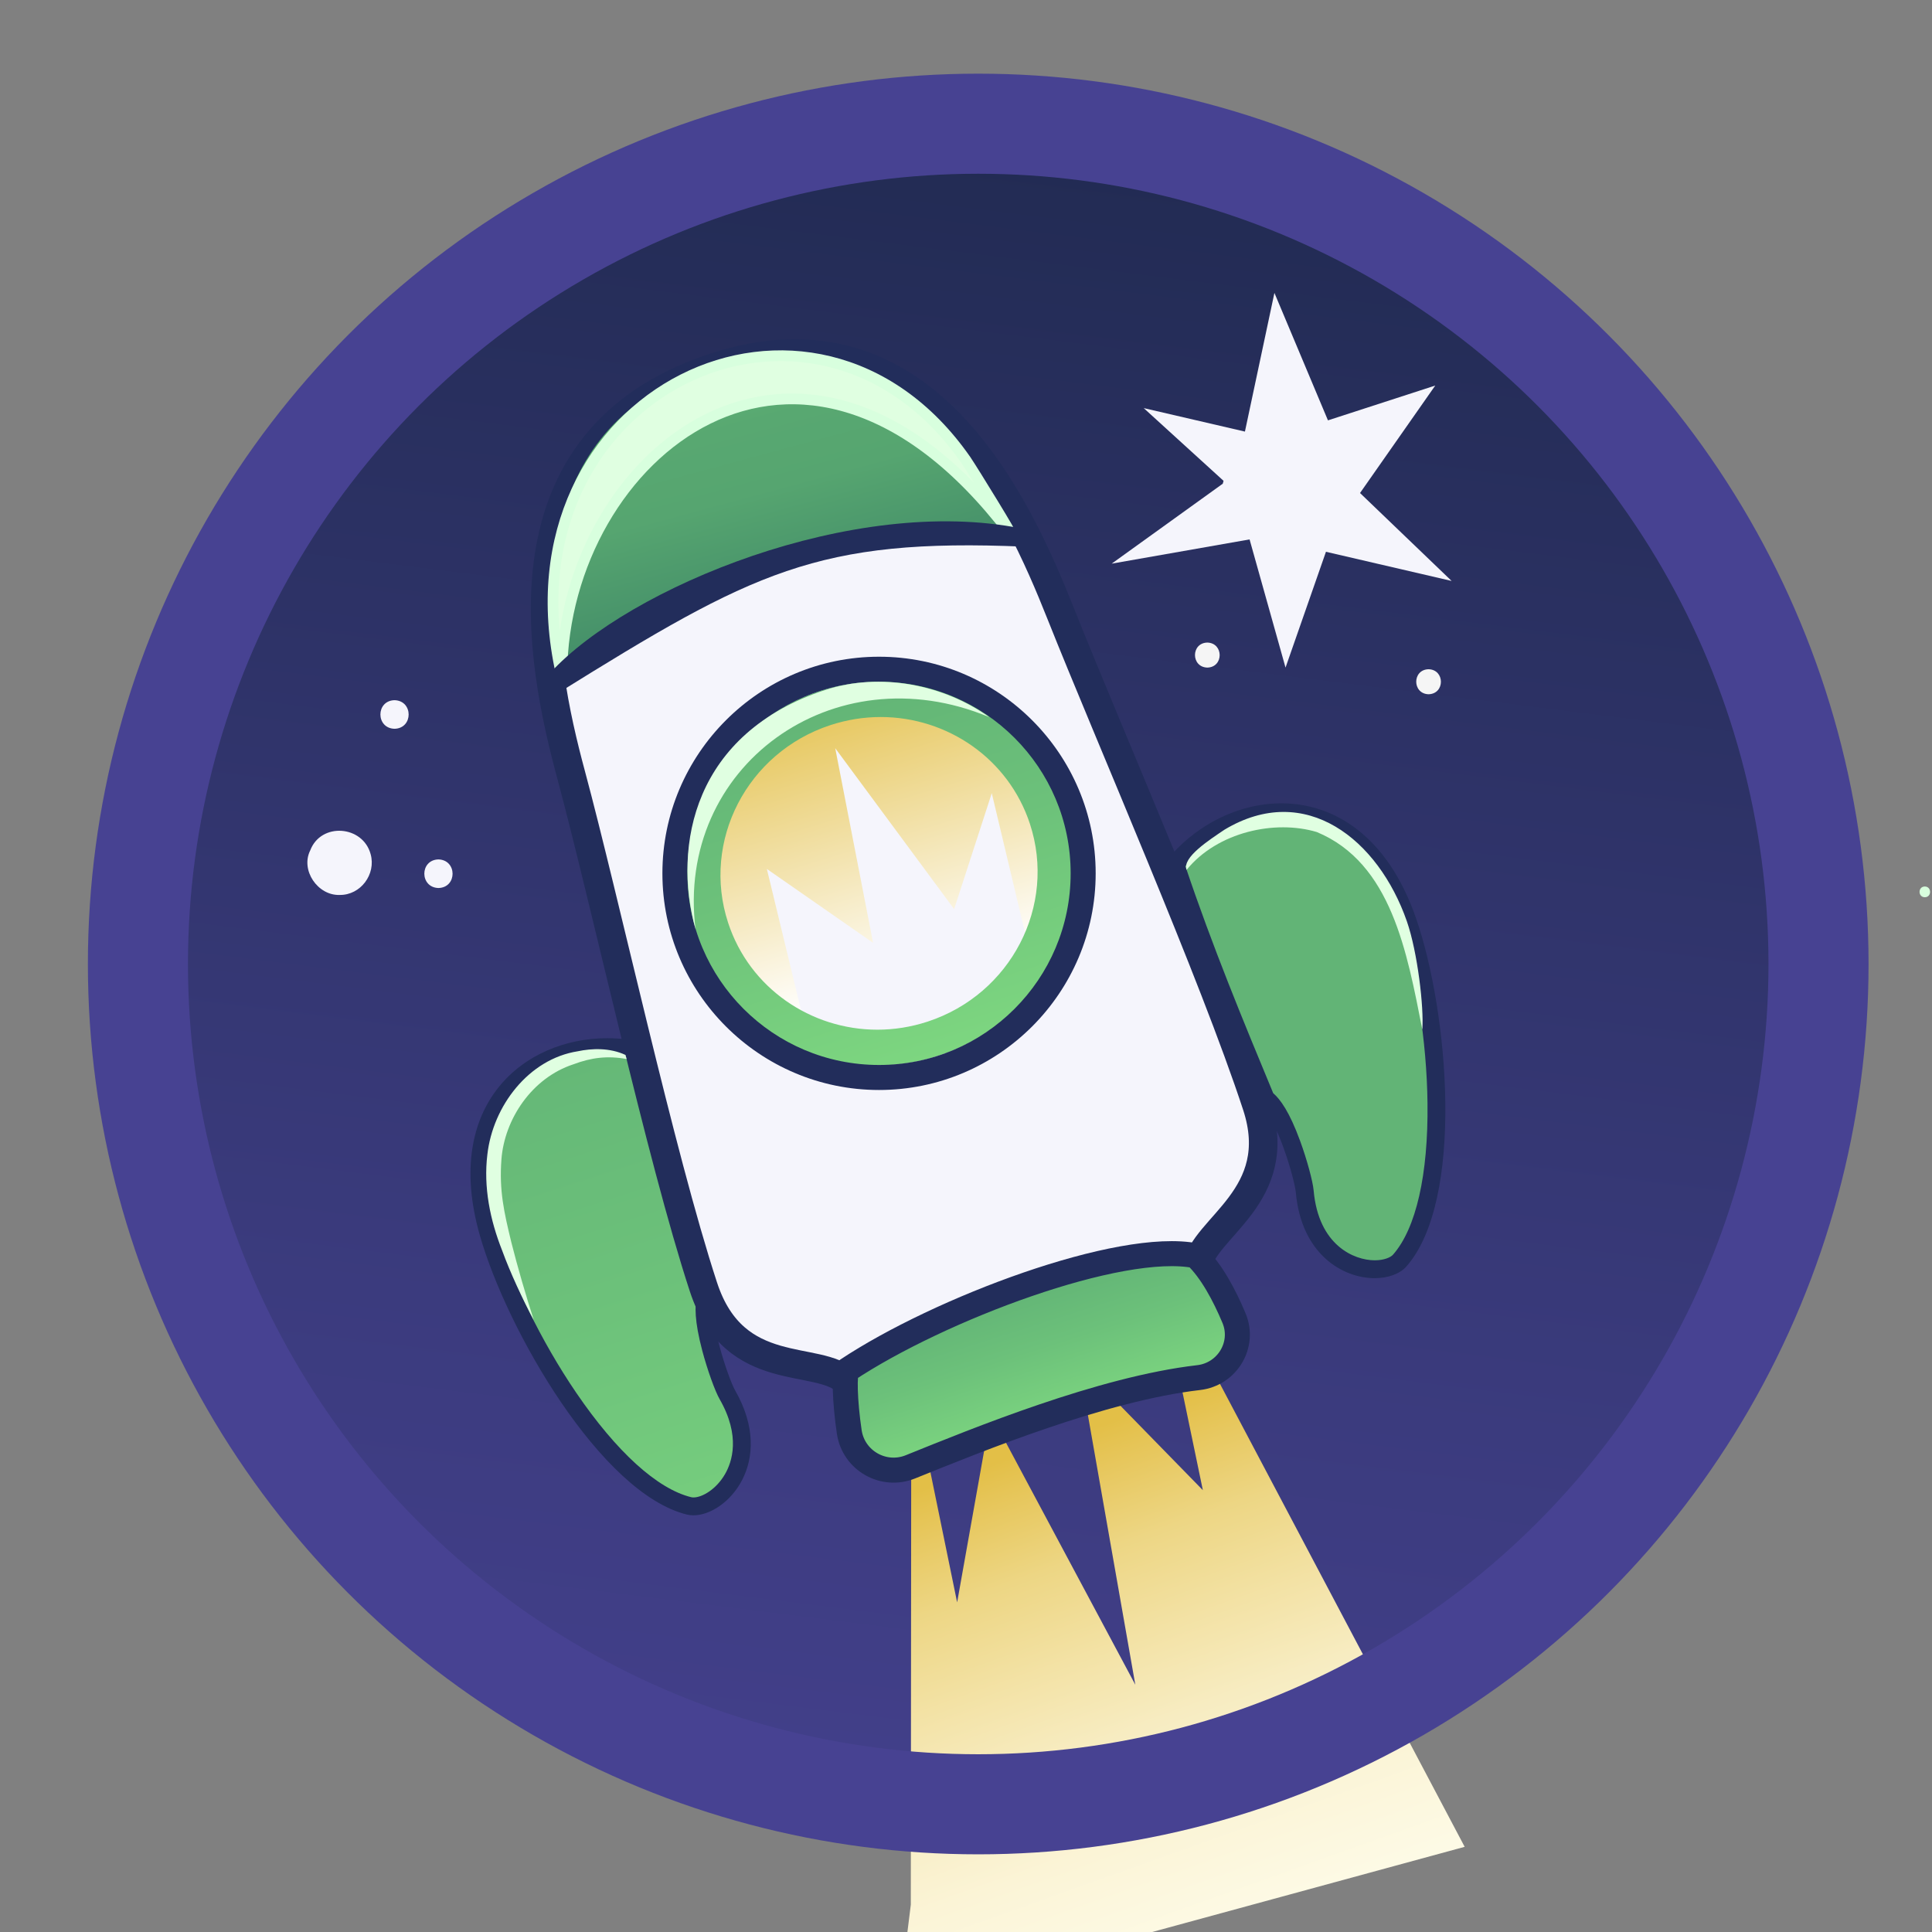 <?xml version="1.0" encoding="UTF-8" standalone="no"?>
<!DOCTYPE svg PUBLIC "-//W3C//DTD SVG 1.1//EN" "http://www.w3.org/Graphics/SVG/1.1/DTD/svg11.dtd">
<svg width="100%" height="100%" viewBox="0 0 200 200" version="1.1" xmlns="http://www.w3.org/2000/svg" xmlns:xlink="http://www.w3.org/1999/xlink" xml:space="preserve" xmlns:serif="http://www.serif.com/" style="fill-rule:evenodd;clip-rule:evenodd;stroke-miterlimit:10;">
    <rect x="0" y="0" width="200" height="200" fill="#808080" stroke="none"/>
    <g id="Layer_4" transform="matrix(0.37,0,0,0.37,0,0)">
        <g>
            <circle cx="276" cy="276.2" r="235.5" style="fill:url(#_Linear1);"/>
            <g>
                <path d="M384.61,355.11C378.06,355.11 366.57,350.53 365.04,333.34C364.76,330.15 360.05,311.94 354.15,307.42C345.48,286.55 336.55,264.99 328.82,241.77C336.26,232.79 347.52,227.26 358.52,227.26C367.78,227.26 384.7,231.23 393.88,257.86C402.98,284.23 406.72,335.5 391.62,352.68C390.28,354.2 387.66,355.11 384.61,355.11Z" style="fill:rgb(98,180,118);fill-rule:nonzero;"/>
                <g>
                    <path d="M358.52,224.76L358.52,229.76C367.12,229.76 382.83,233.52 391.52,258.67C396.17,272.15 399.19,291.3 399.39,308.65C399.62,328.64 396.2,343.69 389.75,351.03C389.06,351.82 387.2,352.61 384.62,352.61C378.92,352.61 368.91,348.5 367.54,333.12C367.31,330.49 365.64,324.36 363.74,319.18C360.78,311.09 358.21,307.57 356.22,305.85C347.82,285.61 339.17,264.71 331.65,242.33C338.61,234.53 348.69,229.76 358.53,229.76L358.52,224.76M358.51,224.76C346.04,224.76 333.74,231.27 326.01,241.27C333.95,265.32 343.04,287.2 352.13,309.08C356.96,311.6 362.22,329.92 362.54,333.56C364.09,350.94 375.7,357.61 384.6,357.61C388.37,357.61 391.66,356.41 393.49,354.33C409.78,335.79 405.31,283.33 396.23,257.04C388.24,233.85 373.25,224.76 358.51,224.76Z" style="fill:rgb(34,45,91);fill-rule:nonzero;"/>
                </g>
            </g>
            <g>
                <path d="M194.02,421.46C193.58,421.46 193.17,421.41 192.79,421.32C170.57,415.88 144.27,371.7 136.64,344.88C132.21,329.32 133.68,316.03 140.91,306.46C147.29,298.01 158.12,292.97 169.89,292.97C173.6,292.97 177.25,293.46 180.77,294.43C187.73,317.88 192.75,340.68 197.6,362.75C195.35,369.83 201.92,387.45 203.52,390.23C210.05,401.61 207.26,409.82 205.01,413.7C201.91,419.03 197.15,421.46 194.02,421.46C194.03,421.46 194.03,421.46 194.02,421.46Z" style="fill:url(#_Linear2);fill-rule:nonzero;"/>
                <g>
                    <path d="M169.89,295.47C172.91,295.47 175.89,295.82 178.77,296.5C185.43,319.16 190.31,341.24 195.01,362.65C194.36,365.2 194.27,369.56 196.48,377.88C197.89,383.21 200.03,389.19 201.35,391.48C207.26,401.77 204.82,409.03 202.84,412.45C200.39,416.68 196.47,418.96 194.03,418.96C193.79,418.96 193.58,418.94 193.39,418.89C183.9,416.57 172.48,406.19 161.22,389.67C151.45,375.33 142.95,357.91 139.05,344.19C134.84,329.41 136.18,316.88 142.91,307.96C148.81,300.14 158.89,295.47 169.89,295.47M169.89,290.47C146.69,290.47 123.79,308.89 134.23,345.56C141.85,372.31 168.22,417.87 192.19,423.75C192.77,423.89 193.38,423.96 194.02,423.96C203.28,423.96 217.24,409.16 205.67,389C203.85,385.83 197.67,367.8 200.19,362.97C195.11,339.83 190.03,316.68 182.77,292.43C178.61,291.12 174.24,290.47 169.89,290.47Z" style="fill:rgb(34,45,91);fill-rule:nonzero;"/>
                </g>
            </g>
            <path d="M237.03,386.65C229.11,378.65 205.52,386.63 196.82,360.1C184.78,323.37 169.25,251.93 159.74,216.6C151.3,185.21 138.42,122.92 199.92,102.75C258.75,83.46 284.8,141.59 296.77,171.68C310.29,205.66 339.58,272.56 351.62,309.31C359.99,334.84 336.56,343.39 334.9,354.56C334.38,358.09 331.91,361.02 328.52,362.13L246.68,388.98C243.29,390.09 239.55,389.19 237.03,386.65Z" style="fill:rgb(245,245,252);fill-rule:nonzero;stroke:rgb(34,45,91);stroke-width:8px;"/>
            <path d="M157.47,190.54C147.97,149.21 160.38,102.62 220.68,99.35C263.04,99.35 284.45,152.85 284.45,152.85C252.36,137.16 180.89,164.5 157.47,190.54Z" style="fill:url(#_Linear3);fill-rule:nonzero;"/>
            <g>
                <g>
                    <g>
                        <path d="M331.35,368.3L326.55,368.85L336.54,416.93L301.82,381.37L317.64,471.36L277.18,395.64L267.79,448.32L258.92,405.08L254.94,408.68L254.83,532.89L251.48,559.86L409.79,516.71L331.35,368.3Z" style="fill:url(#_Linear4);fill-rule:nonzero;"/>
                    </g>
                </g>
            </g>
            <path d="M356.03,118.52C348.76,118.74 348.78,129.28 356.03,129.52C363.3,129.3 363.28,118.76 356.03,118.52Z" style="fill:rgb(245,245,245);fill-rule:nonzero;"/>
            <path d="M399.69,187.24C395.08,187.35 395.09,194.11 399.69,194.24C404.3,194.12 404.29,187.37 399.69,187.24Z" style="fill:rgb(245,245,245);fill-rule:nonzero;"/>
            <path d="M337.79,179.78C333.18,179.89 333.19,186.65 337.79,186.78C342.4,186.67 342.39,179.91 337.79,179.78Z" style="fill:rgb(245,245,245);fill-rule:nonzero;"/>
            <path d="M270.26,128.75C227.65,67.47 139.51,109.85 156.99,188.39C157.02,188.51 157.19,188.49 157.19,188.37C157.7,127.52 224.09,72.52 282.43,148.92C284.62,151.8 272.29,131.74 270.26,128.75Z" style="fill:rgb(224,255,225);fill-rule:nonzero;stroke:rgb(216,255,222);stroke-width:3px;stroke-linecap:round;"/>
            <path d="M175.01,295.16C170.62,293.11 165.6,293.29 161.65,294.13C147.9,296.29 137.9,309.45 136.36,322.99C135.24,332.14 137.12,341.36 140.49,349.86C142.72,356 146.23,363.54 149.33,369.29C147.18,362.66 144.76,354.32 143.06,347.57C141.01,339.11 139.64,333.11 140.29,324.4C141.13,313.16 148.78,301.57 160.44,297.77C165.43,295.88 170.05,295.32 175.31,296.3L175.01,295.16Z" style="fill:rgb(224,255,225);fill-rule:nonzero;"/>
            <path d="M393.61,257.75C385.65,234.93 365.3,218.48 342.58,232.14C338.44,234.94 330.65,239.91 331.99,243.37C340.63,232.73 356.76,229.29 368.42,232.79C389.28,241.46 393.66,266.4 397.94,288.07C398.41,281.91 396.63,266.43 393.61,257.75Z" style="fill:rgb(224,255,225);fill-rule:nonzero;"/>
            <circle cx="245.94" cy="244.35" r="46.3" style="fill:url(#_Linear5);"/>
            <g>
                <g>
                    <path d="M223.34,283.78L224.33,283.53L214.55,243.11L244.27,263.79L233.68,209.33L266.95,254.35L277.48,221.92L287.33,263.24C291.97,253.19 293.03,241.42 289.46,229.99C281.85,205.65 256.11,192.03 231.97,199.58C207.82,207.12 194.42,232.97 202.02,257.32C205.67,268.99 213.51,278.2 223.34,283.78Z" style="fill:url(#_Linear6);fill-rule:nonzero;"/>
                </g>
            </g>
            <path d="M246.41,200.61C264.98,200.61 282.15,212.19 288.16,230.51C295.67,253.42 282.85,278.18 259.54,285.83C254.87,287.36 250.13,288.09 245.47,288.09C226.9,288.09 209.73,276.51 203.72,258.19C196.21,235.28 209.03,210.52 232.34,202.87C237.02,201.34 241.76,200.61 246.41,200.61M246.42,190.6L246.42,200.61L246.42,190.6C240.6,190.6 234.81,191.53 229.23,193.36C200.71,202.71 185,233.19 194.21,261.31C201.42,283.32 222.02,298.1 245.47,298.1C251.29,298.1 257.07,297.17 262.65,295.34C291.17,285.99 306.88,255.51 297.67,227.39C290.46,205.38 269.86,190.6 246.42,190.6Z" style="fill:url(#_Linear7);fill-rule:nonzero;"/>
            <g>
                <path d="M245.94,190.74C275.55,190.74 299.55,214.74 299.55,244.35C299.55,273.96 275.55,297.96 245.94,297.96C216.33,297.96 192.33,273.96 192.33,244.35C192.33,214.74 216.34,190.74 245.94,190.74M245.94,183.74C212.52,183.74 185.33,210.93 185.33,244.35C185.33,277.77 212.52,304.96 245.94,304.96C279.36,304.96 306.55,277.77 306.55,244.35C306.55,210.93 279.36,183.74 245.94,183.74Z" style="fill:rgb(34,45,91);fill-rule:nonzero;"/>
            </g>
            <path d="M230.89,193.05C194.11,205.08 188.14,236.48 194.6,259.99C188.94,214.59 233.04,182.36 276.75,200.63C263.97,191.51 246.28,188.01 230.89,193.05Z" style="fill:rgb(224,255,225);fill-rule:nonzero;"/>
            <path d="M382.15,235.21C382.05,235.28 381.95,235.36 381.87,235.45" style="fill:none;fill-rule:nonzero;"/>
            <path d="M538.53,248.03C536.57,248.04 536.57,251.02 538.53,251.03C540.49,251.03 540.49,248.05 538.53,248.03Z" style="fill:rgb(216,255,222);fill-rule:nonzero;"/>
            <path d="M237.05,383.29C262.76,366.23 313.34,347.16 334.53,351.33C338.96,355.57 342.57,362.38 345.25,368.77C348.38,376.22 343.38,384.5 335.35,385.43C308.23,388.57 273.53,402.81 254.71,410.4C247.19,413.43 238.8,408.65 237.61,400.63C236.34,392.1 236.13,383.9 237.05,383.29Z" style="fill:url(#_Linear8);fill-rule:nonzero;stroke:rgb(34,45,91);stroke-width:7px;"/>
            <path d="M153.92,188.28C175.98,164.24 238.95,138.42 285.72,147.85L286.67,152.95C228.67,150.46 210.62,160.02 156.12,193.92C156.12,193.92 154.1,193.01 153.92,188.28Z" style="fill:rgb(34,45,91);fill-rule:nonzero;"/>
        </g>
        <circle cx="273.69" cy="269.71" r="235.1" style="fill:none;stroke:rgb(71,66,146);stroke-width:28px;"/>
    </g>
    <g id="Layer_3" transform="matrix(0.37,0,0,0.37,0,0)">
        <path d="M380.51,137.94L401.56,107.87L371.54,117.61L356.56,81.95L348.31,120.75L319.99,114.18L342.33,134.53L342.11,135.33L311.03,157.7L349.61,150.92L359.67,186.78L370.98,154.38L406.14,162.54L380.51,137.94Z" style="fill:rgb(245,245,252);fill-rule:nonzero;"/>
        <path d="M122.67,240.45C117.4,240.58 117.41,248.3 122.67,248.45C127.95,248.32 127.93,240.6 122.67,240.45Z" style="fill:rgb(245,245,252);fill-rule:nonzero;"/>
        <path d="M110.38,195.9C105.11,196.03 105.12,203.76 110.38,203.9C115.66,203.77 115.64,196.04 110.38,195.9Z" style="fill:rgb(245,245,252);fill-rule:nonzero;"/>
        <path d="M103.7,238.99C101.53,230.9 89.81,230.01 86.8,237.92C84.02,243.47 88.89,250.6 95.02,250.39C100.89,250.48 105.26,244.6 103.7,238.99Z" style="fill:rgb(245,245,252);fill-rule:nonzero;"/>
    </g>
    <defs>
        <linearGradient id="_Linear1" x1="0" y1="0" x2="1" y2="0" gradientUnits="userSpaceOnUse" gradientTransform="matrix(129.842,-853.093,853.093,129.842,230.564,574.624)"><stop offset="0" style="stop-color:rgb(71,66,146);stop-opacity:1"/><stop offset="0.23" style="stop-color:rgb(59,59,126);stop-opacity:1"/><stop offset="0.69" style="stop-color:rgb(29,40,75);stop-opacity:1"/><stop offset="1" style="stop-color:rgb(7,27,38);stop-opacity:1"/></linearGradient>
        <linearGradient id="_Linear2" x1="0" y1="0" x2="1" y2="0" gradientUnits="userSpaceOnUse" gradientTransform="matrix(63.052,198.049,-198.049,63.052,143.631,272.396)"><stop offset="0" style="stop-color:rgb(98,180,118);stop-opacity:1"/><stop offset="0.45" style="stop-color:rgb(108,193,122);stop-opacity:1"/><stop offset="1" style="stop-color:rgb(125,214,128);stop-opacity:1"/></linearGradient>
        <linearGradient id="_Linear3" x1="0" y1="0" x2="1" y2="0" gradientUnits="userSpaceOnUse" gradientTransform="matrix(28.036,105.021,-105.021,28.036,202.347,101.956)"><stop offset="0" style="stop-color:rgb(98,180,118);stop-opacity:1"/><stop offset="0.02" style="stop-color:rgb(96,178,117);stop-opacity:1"/><stop offset="0.16" style="stop-color:rgb(88,168,113);stop-opacity:1"/><stop offset="0.34" style="stop-color:rgb(86,165,112);stop-opacity:1"/><stop offset="1" style="stop-color:rgb(46,115,96);stop-opacity:1"/></linearGradient>
        <linearGradient id="_Linear4" x1="0" y1="0" x2="1" y2="0" gradientUnits="userSpaceOnUse" gradientTransform="matrix(80.544,222.255,-222.255,80.544,283.439,408.042)"><stop offset="0" style="stop-color:rgb(227,191,71);stop-opacity:1"/><stop offset="0.05" style="stop-color:rgb(231,199,93);stop-opacity:1"/><stop offset="0.14" style="stop-color:rgb(237,214,132);stop-opacity:1"/><stop offset="0.25" style="stop-color:rgb(243,226,165);stop-opacity:1"/><stop offset="0.35" style="stop-color:rgb(247,236,193);stop-opacity:1"/><stop offset="0.47" style="stop-color:rgb(251,244,214);stop-opacity:1"/><stop offset="0.6" style="stop-color:rgb(253,250,229);stop-opacity:1"/><stop offset="0.76" style="stop-color:rgb(255,253,237);stop-opacity:1"/><stop offset="1" style="stop-color:rgb(255,254,240);stop-opacity:1"/></linearGradient>
        <linearGradient id="_Linear5" x1="0" y1="0" x2="1" y2="0" gradientUnits="userSpaceOnUse" gradientTransform="matrix(34.187,109.399,-109.399,34.187,231.115,196.897)"><stop offset="0" style="stop-color:rgb(245,245,252);stop-opacity:1"/><stop offset="1" style="stop-color:rgb(245,245,252);stop-opacity:1"/></linearGradient>
        <linearGradient id="_Linear6" x1="0" y1="0" x2="1" y2="0" gradientUnits="userSpaceOnUse" gradientTransform="matrix(26.089,86.226,-86.226,26.089,229.098,188.641)"><stop offset="0" style="stop-color:rgb(227,191,71);stop-opacity:1"/><stop offset="1" style="stop-color:white;stop-opacity:1"/></linearGradient>
        <linearGradient id="_Linear7" x1="0" y1="0" x2="1" y2="0" gradientUnits="userSpaceOnUse" gradientTransform="matrix(32.558,102.266,-102.266,32.558,229.664,193.214)"><stop offset="0" style="stop-color:rgb(98,180,118);stop-opacity:1"/><stop offset="0.45" style="stop-color:rgb(108,193,122);stop-opacity:1"/><stop offset="1" style="stop-color:rgb(125,214,128);stop-opacity:1"/></linearGradient>
        <linearGradient id="_Linear8" x1="0" y1="0" x2="1" y2="0" gradientUnits="userSpaceOnUse" gradientTransform="matrix(12.037,37.81,-37.81,12.037,283.657,360.496)"><stop offset="0" style="stop-color:rgb(98,180,118);stop-opacity:1"/><stop offset="0.45" style="stop-color:rgb(108,193,122);stop-opacity:1"/><stop offset="1" style="stop-color:rgb(125,214,128);stop-opacity:1"/></linearGradient>
    </defs>
</svg>
